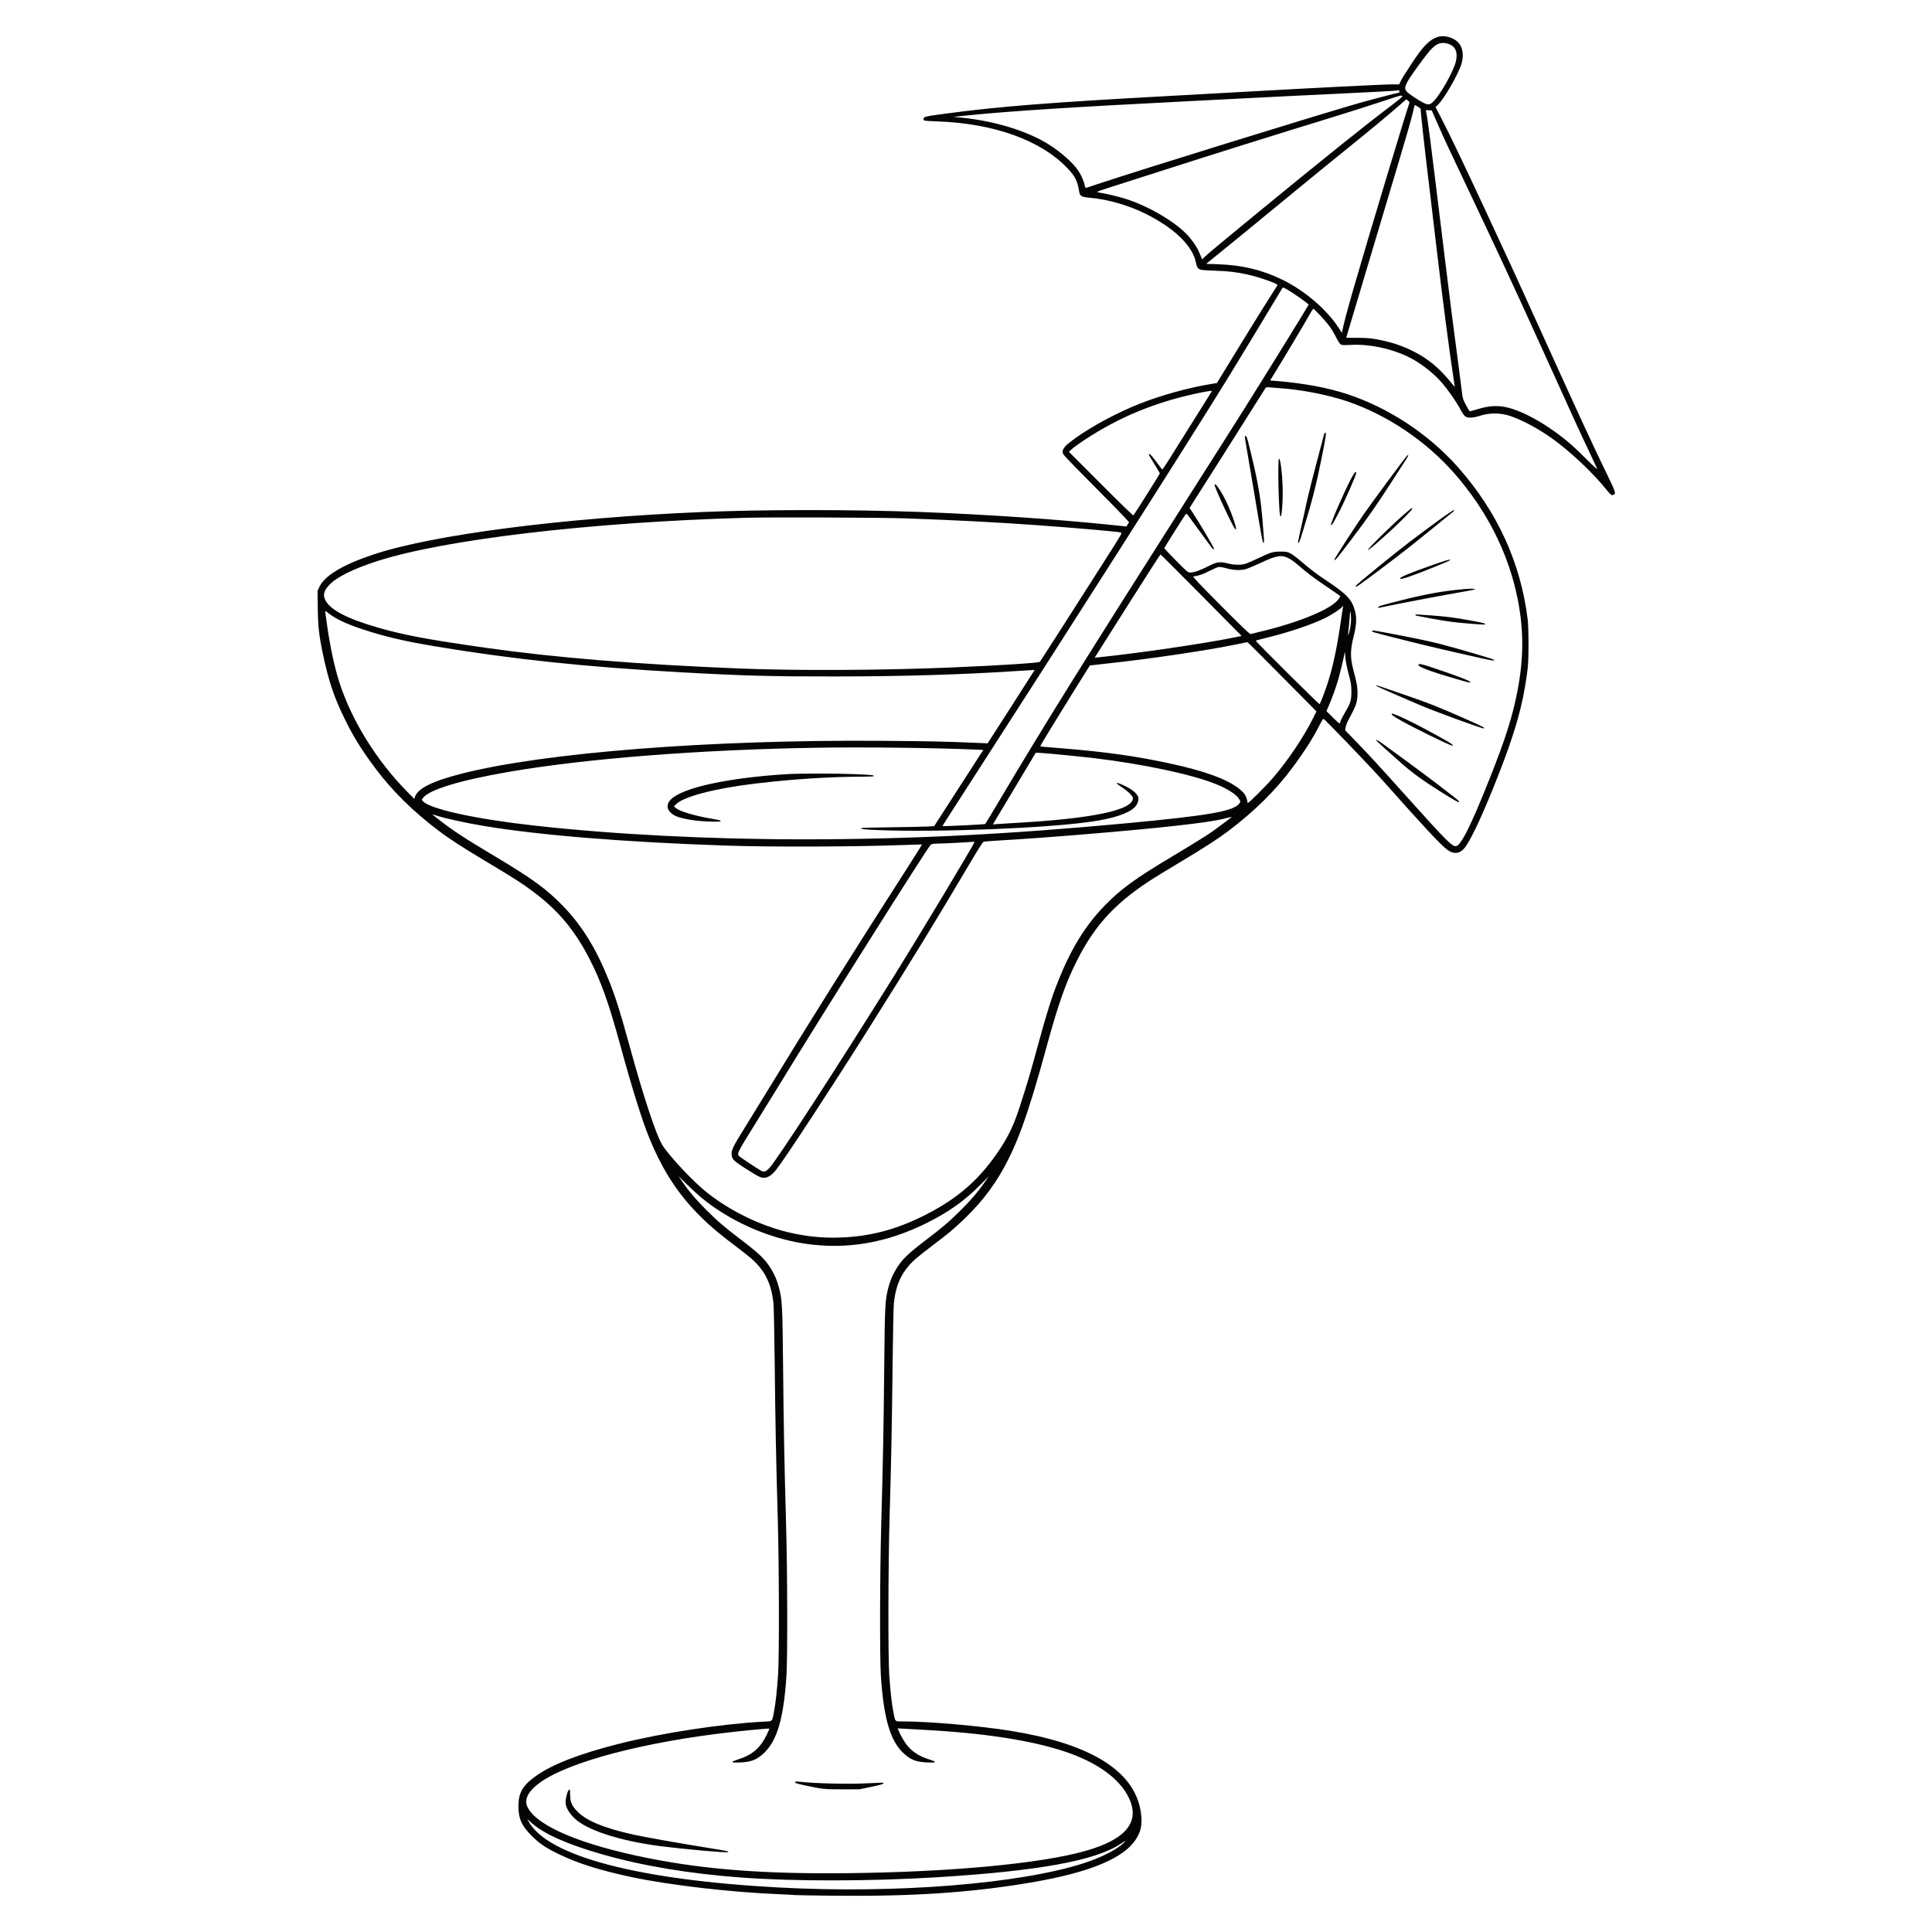 <svg xmlns="http://www.w3.org/2000/svg" width="3000" height="3000" viewBox="0 0 3000 3000" version="1.1"><path d="" stroke="none" fill="#080404" fill-rule="evenodd"/><path d="M 2232.500 57.338 C 2219.334 61.701, 2209.195 72.138, 2191.409 99.637 C 2187.189 106.162, 2182.265 113.760, 2180.466 116.523 C 2178.667 119.285, 2176.161 123.673, 2174.898 126.273 L 2172.601 131 2162.726 131 C 2147.741 131, 2039.974 136.463, 1906 144.014 C 1895.825 144.588, 1854.650 146.855, 1814.500 149.053 C 1629.014 159.207, 1553.403 165.158, 1471 176.087 C 1435.377 180.811, 1434 181.147, 1434 185.103 C 1434 187.560, 1435.352 187.773, 1455.500 188.494 C 1543.637 191.651, 1615.979 217.669, 1657.500 261.145 C 1669.515 273.725, 1673.021 280.706, 1675.710 297.406 C 1676.864 304.569, 1679.204 305.936, 1692.258 307.070 C 1720.271 309.502, 1752.698 318.856, 1779.372 332.199 C 1823.616 354.331, 1851.729 381.613, 1856.969 407.502 C 1858.555 415.336, 1860.186 417.719, 1864.747 418.862 C 1866.811 419.379, 1877.050 420.062, 1887.500 420.380 C 1907.580 420.990, 1920.549 422.566, 1938.399 426.565 C 1950.250 429.220, 1969.051 435.252, 1978.367 439.388 C 1984.066 441.919, 1984.192 442.058, 1982.765 444.247 C 1975.762 454.983, 1947.602 500.004, 1936.321 518.500 C 1920.993 543.631, 1889.882 594.389, 1889.623 594.686 C 1889.534 594.788, 1884.970 595.589, 1879.481 596.467 C 1846.498 601.737, 1802.507 613.911, 1770 626.765 C 1735.076 640.574, 1695.820 661.600, 1669.387 680.652 C 1654.319 691.513, 1650 696.239, 1650 701.867 C 1650 705.426, 1651.878 707.472, 1694.984 750.873 C 1719.725 775.783, 1742.944 799.490, 1746.582 803.555 L 1753.197 810.946 1751.151 814.256 L 1749.105 817.566 1728.303 815.372 C 1643.208 806.397, 1530.059 798.715, 1427.500 794.951 C 1321.561 791.063, 1187.259 791.083, 1092 795.003 C 876.201 803.881, 672.128 830.200, 579.674 861.076 C 532.210 876.927, 504.113 893.806, 495.916 911.390 L 493.068 917.500 493.438 944.500 C 493.833 973.287, 495.357 986.795, 501.508 1016 C 510.261 1057.563, 518.837 1083.040, 535.355 1116.550 C 549.395 1145.030, 560.760 1163.353, 582.561 1192.650 C 608.561 1227.591, 641.453 1260.062, 681.290 1290.117 C 698.508 1303.107, 717.556 1315.411, 757.228 1339.167 C 799.333 1364.381, 811.298 1372.075, 828.500 1385.003 C 867.131 1414.033, 892.699 1444.693, 915.643 1489.500 C 933.611 1524.590, 945.597 1558.382, 963.884 1625.500 C 981.359 1689.635, 996.441 1737.862, 1007.979 1766.500 C 1025.474 1809.922, 1047.526 1845.830, 1075.226 1876 C 1093.891 1896.328, 1110.508 1911.003, 1140.614 1933.741 C 1151.551 1942.002, 1163.425 1951.360, 1167 1954.536 C 1187.853 1973.063, 1197.746 1993.133, 1200.993 2023.500 C 1201.581 2029, 1202.477 2071.975, 1202.983 2119 C 1203.984 2212.017, 1205.120 2269.533, 1207.694 2357.500 C 1209.805 2429.674, 1210.106 2572.604, 1208.205 2600.500 C 1206.507 2625.417, 1204.340 2645.083, 1201.890 2657.811 C 1198.763 2674.050, 1200.355 2672.593, 1184.830 2673.415 C 1119.712 2676.861, 1027.422 2691.012, 961.500 2707.660 C 900.155 2723.152, 857.620 2739.596, 832.384 2757.576 C 811.541 2772.426, 805 2783.735, 805 2804.924 C 805 2823.900, 809.984 2834.996, 825.488 2850.534 C 837.472 2862.544, 846.512 2868.714, 866.500 2878.525 C 896.196 2893.100, 930.204 2903.923, 979.359 2914.443 C 1039.821 2927.383, 1137.199 2938.603, 1214.500 2941.537 C 1223.850 2941.892, 1232.625 2942.390, 1234 2942.644 C 1235.375 2942.898, 1263.950 2943.371, 1297.500 2943.695 C 1416.920 2944.850, 1506.125 2938.944, 1596.320 2923.913 C 1671.670 2911.357, 1720.398 2895.082, 1747.815 2873.317 C 1758.593 2864.761, 1766.346 2854.320, 1770.184 2843.190 C 1773.479 2833.634, 1773.282 2819.446, 1769.649 2804.635 C 1755.257 2745.972, 1687.849 2706.677, 1568.771 2687.538 C 1521.483 2679.938, 1442.110 2673.010, 1402.225 2673.002 C 1389.015 2673, 1390.280 2674.270, 1387.110 2657.811 C 1384.660 2645.083, 1382.493 2625.417, 1380.795 2600.500 C 1378.894 2572.604, 1379.195 2429.674, 1381.306 2357.500 C 1383.880 2269.533, 1385.016 2212.017, 1386.017 2119 C 1386.523 2071.975, 1387.419 2029, 1388.007 2023.500 C 1391.254 1993.133, 1401.147 1973.063, 1422 1954.536 C 1425.575 1951.360, 1437.449 1942.002, 1448.386 1933.741 C 1459.323 1925.481, 1471.473 1915.993, 1475.386 1912.657 C 1508.991 1884.009, 1533.255 1856.306, 1551.922 1825.273 C 1577.999 1781.917, 1595.547 1734.023, 1625.116 1625.500 C 1643.403 1558.382, 1655.389 1524.590, 1673.357 1489.500 C 1696.301 1444.693, 1721.869 1414.033, 1760.500 1385.003 C 1777.702 1372.075, 1789.667 1364.381, 1831.772 1339.167 C 1871.444 1315.411, 1890.492 1303.107, 1907.710 1290.117 C 1947.547 1260.062, 1980.439 1227.591, 2006.439 1192.650 C 2025.795 1166.639, 2039.065 1145.778, 2049.604 1124.793 C 2052.071 1119.882, 2054.514 1116.006, 2055.033 1116.181 C 2057.561 1117.034, 2127.792 1190.194, 2148.680 1213.732 C 2209.742 1282.545, 2236.943 1311.725, 2247.113 1319.327 C 2256.558 1326.388, 2265.315 1326.142, 2272.500 1318.613 C 2282.180 1308.471, 2301.168 1268.299, 2325.471 1206.545 C 2352.714 1137.320, 2364.359 1096.368, 2371.233 1045.614 C 2373.035 1032.305, 2373.422 1024.539, 2373.456 1001 C 2373.481 983.531, 2372.996 968.436, 2372.204 962 C 2361.339 873.702, 2325.222 794.795, 2263.953 725.500 C 2219.003 674.661, 2156.982 633.596, 2093 612.308 C 2061.865 601.950, 2023.751 594.895, 1980.327 591.453 L 1972.153 590.805 1978.775 580.153 C 1990.387 561.471, 2022.364 507.989, 2030.446 493.731 C 2034.739 486.159, 2038.595 479.750, 2039.016 479.490 C 2040.153 478.787, 2057.408 497.190, 2064.201 506.352 C 2067.454 510.739, 2072.172 518.557, 2074.687 523.726 C 2077.201 528.894, 2080.329 533.824, 2081.637 534.682 C 2083.636 535.991, 2086.130 536.129, 2097.258 535.546 C 2125.850 534.046, 2158.741 540.769, 2185.706 553.624 C 2204.664 562.662, 2225.931 578.991, 2239.500 594.928 C 2248.933 606.007, 2261.116 623.517, 2267.078 634.561 C 2273.794 647.004, 2275.560 648.513, 2283.333 648.452 C 2286.859 648.424, 2292.284 647.477, 2296 646.240 C 2312.466 640.761, 2329.370 640.646, 2344.952 645.906 C 2363.774 652.261, 2388.460 665.458, 2409.482 680.403 C 2437.769 700.515, 2474.458 735.083, 2495.023 761 C 2500.864 768.361, 2502.224 769.381, 2505.018 768.494 C 2509.696 767.009, 2508.780 763.925, 2495.708 737.175 C 2474.862 694.515, 2454.223 649.879, 2398.986 528 C 2353.719 428.118, 2347.324 414.185, 2306.739 327 C 2274.126 256.942, 2251.695 210.048, 2239.483 186.396 L 2229.103 166.293 2232.617 162.896 C 2242.981 152.881, 2264.796 114.802, 2269.587 98.364 C 2273.395 85.299, 2271.085 72.321, 2263.684 65.201 C 2255.904 57.717, 2241.964 54.203, 2232.500 57.338 M 2239 66.772 C 2228.698 68.094, 2222.695 73.888, 2201.986 102.500 C 2181.201 131.218, 2178.875 136.721, 2184.956 142.802 C 2188.463 146.309, 2202.591 155.746, 2209.816 159.407 C 2217.585 163.344, 2220.672 162.936, 2226.159 157.250 C 2237.163 145.846, 2256.550 111.387, 2260.419 96.356 C 2263.563 84.137, 2261.470 75.325, 2254.295 70.576 C 2250.305 67.936, 2243.371 66.211, 2239 66.772 M 2169.500 140.521 C 2168.286 140.961, 2122.313 143.473, 2078 145.520 C 2035.078 147.504, 1969.212 150.735, 1945.500 152.021 C 1935.050 152.588, 1890.950 154.848, 1847.500 157.043 C 1666.511 166.186, 1567.389 172.552, 1502.500 179.200 L 1480.500 181.454 1493.500 182.736 C 1544.655 187.781, 1596.283 203.735, 1629 224.608 C 1647.673 236.520, 1665.747 252.504, 1673.832 264.255 C 1678.400 270.896, 1682.746 280.458, 1684.050 286.742 C 1684.715 289.945, 1685.637 291.984, 1686.333 291.792 C 1686.975 291.615, 1697.252 288.224, 1709.172 284.258 C 1772.370 263.228, 2046.351 178.384, 2110 160.134 C 2125.442 155.707, 2170.220 144, 2171.714 144 C 2172.421 144, 2173 143.100, 2173 142 C 2173 140.133, 2171.878 139.658, 2169.500 140.521 M 2144.500 158.062 C 2128.550 163.449, 2090.300 175.570, 2059.500 184.998 C 1982.071 208.700, 1884.950 239.170, 1805.500 264.688 C 1768.650 276.523, 1730.541 288.723, 1720.812 291.800 C 1711.084 294.876, 1703.309 297.692, 1703.535 298.057 C 1703.761 298.422, 1706.034 299.007, 1708.587 299.357 C 1716.193 300.399, 1735.625 304.960, 1745.784 308.087 C 1784.806 320.099, 1829.347 346.851, 1847.700 369.300 C 1855.615 378.981, 1859.770 385.748, 1863.541 395.101 L 1866.696 402.927 1869.598 399.855 C 1873.486 395.740, 1896.854 376.230, 1954.500 328.969 C 2055.500 246.164, 2119.570 194.738, 2154.779 168.213 C 2167.583 158.568, 2177.898 150.187, 2177.701 149.588 C 2177.504 148.990, 2176.479 148.448, 2175.422 148.384 C 2174.365 148.320, 2160.450 152.675, 2144.500 158.062 M 2174.500 162.230 C 2157.655 177.092, 2130.571 199.565, 2091 231.514 C 2069.275 249.055, 2035.075 276.942, 2015 293.485 C 1956.560 341.642, 1884.587 400.536, 1876.159 407.093 L 1872.826 409.687 1891.163 410.311 C 1928.466 411.582, 1959.864 419.056, 1990.500 433.959 C 2025.790 451.124, 2059.727 480.065, 2078.753 509.217 L 2083.790 516.934 2084.459 513.217 C 2085.992 504.699, 2092.682 479.469, 2101.621 448.500 C 2124.724 368.455, 2183.895 171.970, 2188.694 159.363 C 2188.932 158.738, 2187.861 157.341, 2186.314 156.258 L 2183.500 154.289 2174.500 162.230 M 2193.658 175.752 C 2192.095 182.764, 2182.722 215.500, 2172.831 248.500 C 2162.939 281.500, 2147.939 331.675, 2139.497 360 C 2122.840 415.892, 2093.913 512.752, 2091.713 520 L 2090.347 524.500 2107.923 524.558 C 2121.616 524.603, 2128.152 525.107, 2137.500 526.836 C 2158.964 530.805, 2175.256 536.023, 2192.500 544.449 C 2216.861 556.353, 2235.096 571.365, 2254.317 595.342 C 2256.893 598.555, 2259 600.983, 2259 600.738 C 2259 600.492, 2258.093 594.371, 2256.984 587.135 C 2250.286 543.440, 2239.766 462.867, 2231.049 388.500 C 2227.761 360.450, 2223.495 324.450, 2221.569 308.500 C 2211.195 222.586, 2206.064 176.543, 2206.005 168.845 C 2206.001 168.278, 2197.699 162.996, 2196.822 163.002 C 2196.645 163.004, 2195.221 168.741, 2193.658 175.752 M 2214.305 173.190 C 2216.983 184.387, 2219.199 201.654, 2243.549 401 C 2251.471 465.862, 2256.803 507.678, 2264.904 568.500 C 2267.615 588.850, 2270.160 608.646, 2270.559 612.492 C 2271.146 618.146, 2272.230 621.253, 2276.228 628.736 C 2278.947 633.825, 2281.542 638.217, 2281.995 638.497 C 2282.448 638.777, 2287.697 637.476, 2293.659 635.607 C 2307.753 631.188, 2319.792 629.718, 2331.212 631.020 C 2359.404 634.234, 2404.300 659.090, 2441.998 692.356 C 2445.024 695.026, 2455.083 704.701, 2464.351 713.856 C 2477.350 726.695, 2480.856 729.700, 2479.689 727 C 2478.857 725.075, 2471.904 710.225, 2464.239 694 C 2450.668 665.272, 2443.064 648.627, 2393.207 538.500 C 2353.675 451.180, 2321.625 382.166, 2278.504 291.500 C 2247.438 226.181, 2243.768 218.292, 2232.450 192.500 L 2223.235 171.500 2218.494 171.190 C 2213.987 170.896, 2213.780 170.994, 2214.305 173.190 M 1990.657 448.240 C 1989.885 449.483, 1986.176 455.675, 1982.414 462 C 1969.300 484.046, 1922.234 561.693, 1906.037 588 C 1843.752 689.163, 1666.810 966.879, 1487.759 1244.500 C 1474.280 1265.400, 1463.323 1282.590, 1463.410 1282.701 C 1463.964 1283.403, 1529.177 1280.216, 1529.913 1279.450 C 1530.416 1278.928, 1541.391 1260.702, 1554.302 1238.948 C 1621.489 1125.752, 1683.049 1026.885, 1840.688 779 C 1932.222 635.064, 1941.102 620.943, 1999.358 526.683 C 2017.311 497.634, 2031.996 473.559, 2031.991 473.183 C 2031.967 471.432, 2004.928 452.634, 1995.187 447.597 C 1992.172 446.038, 1992.009 446.061, 1990.657 448.240 M 1965.291 602.212 C 1964.731 602.920, 1954.690 618.800, 1942.978 637.500 C 1926.324 664.091, 1872.236 749.441, 1850.389 783.604 L 1847.125 788.708 1851.386 795.104 C 1861.836 810.792, 1885 849.942, 1885 851.918 C 1885 854.142, 1883.238 852.858, 1879.965 848.250 C 1878.109 845.638, 1870.924 835.850, 1863.998 826.500 C 1857.072 817.150, 1849.423 806.683, 1846.999 803.240 C 1843.516 798.292, 1842.342 797.244, 1841.401 798.240 C 1839.398 800.358, 1808 850.138, 1808 851.194 C 1808 851.738, 1816.177 860.467, 1826.171 870.591 C 1843.946 888.599, 1844.432 889, 1848.496 889 C 1854.173 889, 1864.698 885.262, 1876.861 878.925 C 1889.290 872.450, 1894.400 871.761, 1906.667 874.906 C 1916.248 877.363, 1926.626 877.597, 1933.635 875.516 C 1936.384 874.699, 1945.128 870.933, 1953.066 867.145 C 1973.361 857.462, 1976.564 856.500, 1988.500 856.501 C 1997.471 856.501, 1999.036 856.784, 2003.705 859.245 C 2006.567 860.753, 2013.023 865.478, 2018.052 869.744 C 2037.262 886.042, 2043.010 890.425, 2059.628 901.452 C 2091.348 922.498, 2099.667 931.394, 2104.128 949.033 C 2106.892 959.965, 2106.292 970.810, 2101.972 987.959 C 2096.555 1009.462, 2096.462 1021.374, 2101.561 1040.500 C 2106.756 1059.987, 2107.949 1066.504, 2107.974 1075.540 C 2108.006 1086.815, 2106.172 1094.259, 2100.838 1104.500 C 2098.546 1108.900, 2095.138 1115.460, 2093.263 1119.078 C 2091.389 1122.696, 2089.603 1127.542, 2089.294 1129.848 L 2088.731 1134.039 2102.616 1148.275 C 2123.659 1169.852, 2138.431 1185.910, 2187.454 1240.500 C 2245.429 1305.059, 2254.308 1313.985, 2260.563 1313.996 C 2268.130 1314.010, 2284.190 1281.857, 2313.510 1208 C 2337.957 1146.415, 2348.614 1112.724, 2356.369 1072.500 C 2366.149 1021.777, 2366.180 977.477, 2356.471 929.440 C 2342.141 858.541, 2308.681 792.358, 2258.036 734.733 C 2214.153 684.803, 2154.394 644.566, 2092.773 623.459 C 2062.073 612.944, 2019.092 604.641, 1984.500 602.543 C 1979 602.210, 1972.657 601.709, 1970.404 601.430 C 1967.722 601.099, 1965.957 601.368, 1965.291 602.212 M 1865 609.479 C 1796.901 623.234, 1738.297 647.124, 1683.459 683.486 C 1675.737 688.607, 1667.248 694.761, 1664.596 697.163 L 1659.773 701.529 1709.468 751.383 C 1736.801 778.802, 1759.502 800.846, 1759.916 800.368 C 1761.898 798.083, 1801 735.999, 1801 735.138 C 1801 734.596, 1797.175 728.073, 1792.500 720.644 C 1787.825 713.214, 1784 706.655, 1784 706.068 C 1784 702.623, 1788.167 706.887, 1797.921 720.312 C 1801.393 725.090, 1804.524 729, 1804.879 729 C 1805.234 729, 1810.446 721.237, 1816.461 711.750 C 1828.301 693.077, 1867.039 631.255, 1876.303 616.250 L 1882.013 607 1879.257 607.078 C 1877.740 607.121, 1871.325 608.201, 1865 609.479 M 2056.630 672.790 C 2056.361 673.225, 2055.004 678.062, 2053.614 683.540 C 2052.223 689.018, 2047.297 707.675, 2042.665 725 C 2038.034 742.325, 2032.387 764.825, 2030.116 775 C 2017.494 831.548, 2015.151 842.485, 2015.571 842.905 C 2016.778 844.112, 2018.480 840.041, 2023.097 824.903 C 2037.720 776.957, 2043.470 754.580, 2051.851 713 C 2058.554 679.750, 2059.749 672, 2058.174 672 C 2057.593 672, 2056.898 672.356, 2056.630 672.790 M 1933 678.567 C 1933 679.429, 1934.797 690.567, 1936.994 703.317 C 1939.190 716.068, 1943.511 741.575, 1946.594 760 C 1959.137 834.938, 1960.498 842.333, 1961.835 842.778 C 1962.888 843.129, 1963.037 841.621, 1962.570 835.359 C 1960.429 806.647, 1959.774 799.042, 1958.402 787 C 1956.662 771.737, 1955.275 763.188, 1950.936 741 C 1947.578 723.828, 1937.327 681.492, 1935.864 678.750 C 1934.703 676.576, 1933 676.467, 1933 678.567 M 2184.386 708.191 C 2179.364 713.781, 2128.020 783.283, 2116.193 800.500 C 2100.263 823.690, 2072 867.535, 2072 869.058 C 2072 872.044, 2076.201 867.097, 2096.740 839.924 C 2124.819 802.775, 2138.135 783.733, 2161.028 748 C 2171.070 732.325, 2181.052 716.892, 2183.211 713.704 C 2187.272 707.709, 2188.035 704.128, 2184.386 708.191 M 1985 737.516 C 1985 761.307, 1986.369 794.293, 1987.589 799.895 C 1989.853 810.290, 1992.520 779.302, 1991.583 753.500 C 1990.851 733.386, 1988.202 712.885, 1986.250 712.244 C 1985.272 711.923, 1985 717.417, 1985 737.516 M 2097.748 743.750 C 2085.339 767.756, 2065.420 813.820, 2066.837 815.237 C 2067.914 816.314, 2069.385 813.973, 2078.300 797 C 2088.101 778.338, 2106 737.694, 2106 734.098 C 2106 733.494, 2105.394 733, 2104.652 733 C 2103.911 733, 2100.804 737.837, 2097.748 743.750 M 1886 752.864 C 1886 757.129, 1913.723 816.890, 1917.581 820.940 C 1920.491 823.997, 1920.068 820.642, 1915.987 808.305 C 1909.078 787.422, 1899.595 767.837, 1890.299 755.250 C 1888.001 752.140, 1886 751.029, 1886 752.864 M 2176.871 801.680 C 2158.285 818.080, 2123.617 852.352, 2124.115 853.834 C 2124.684 855.530, 2154.733 829.178, 2175.188 809.046 C 2191.259 793.228, 2194.830 789, 2192.121 789 C 2191.637 789, 2184.775 794.706, 2176.871 801.680 M 2234.475 807.571 C 2221.839 816.769, 2201.825 831.619, 2190 840.571 C 2165.971 858.763, 2105.875 907.813, 2105.242 909.750 C 2105.017 910.438, 2105.480 911, 2106.270 911 C 2107.912 911, 2166.264 867.273, 2191 847.506 C 2210.306 832.078, 2231.259 815.129, 2245.929 803.071 C 2251.664 798.357, 2256.782 794.215, 2257.300 793.866 C 2257.819 793.517, 2258.065 792.695, 2257.846 792.039 C 2257.620 791.359, 2247.597 798.019, 2234.475 807.571 M 1158 804.012 C 917.274 810.791, 689.167 837.691, 584.877 871.598 C 547.601 883.718, 522.832 896.083, 511.206 908.376 C 502.974 917.080, 501.214 923.680, 505.026 931.555 C 512.463 946.916, 539.142 960.834, 588 974.842 C 627.911 986.285, 664.361 993.086, 754.500 1005.912 C 861.963 1021.202, 991.002 1031.708, 1149.500 1038.074 C 1236.630 1041.573, 1370.993 1040.914, 1477 1036.468 C 1551.267 1033.353, 1612.974 1029.416, 1614.647 1027.686 C 1615.726 1026.570, 1663.278 952.374, 1718.269 866 C 1742.587 827.803, 1742.760 827.494, 1740.140 826.777 C 1735.297 825.451, 1669.142 819.700, 1611 815.552 C 1544.420 810.802, 1486.829 807.812, 1406.500 804.935 C 1368.765 803.584, 1196.003 802.942, 1158 804.012 M 1753.247 936.750 C 1726.881 978.413, 1704.072 1014.469, 1702.562 1016.876 L 1699.815 1021.253 1706.658 1020.568 C 1764.801 1014.745, 1871.201 999.151, 1917.237 989.703 L 1927.974 987.500 1865.395 924.250 C 1830.977 889.462, 1802.450 861, 1802.001 861 C 1801.552 861, 1779.613 895.087, 1753.247 936.750 M 1986 863.714 C 1978.963 864.659, 1972.949 866.861, 1956.500 874.515 C 1946.600 879.122, 1936.250 883.401, 1933.500 884.025 C 1925.161 885.915, 1915.199 885.389, 1904.592 882.500 C 1897.997 880.703, 1893.895 880.084, 1891.734 880.559 C 1889.988 880.942, 1883.371 883.863, 1877.030 887.049 C 1867.159 892.008, 1861.604 893.887, 1852.811 895.240 C 1851.695 895.412, 1866.208 910.667, 1895.664 940.285 C 1927.202 971.994, 1940.687 984.921, 1941.853 984.560 C 1942.759 984.280, 1948.370 982.906, 1954.322 981.506 C 2017.897 966.560, 2069.382 945.062, 2079.045 929.427 L 2081.318 925.749 2078.909 923.835 C 2077.584 922.782, 2068.400 916.486, 2058.500 909.843 C 2039.925 897.379, 2031.331 890.866, 2015 876.876 C 2002.712 866.351, 1994.415 862.585, 1986 863.714 M 2219.712 879.035 C 2189.541 889.764, 2174.898 895.792, 2174.248 897.750 C 2173.529 899.917, 2177.414 899.152, 2190.835 894.482 C 2206.323 889.094, 2249.917 871.483, 2251.374 870.026 C 2253.950 867.450, 2245.643 869.814, 2219.712 879.035 M 2274.500 914.680 C 2241.821 917.485, 2214.753 922.257, 2176.626 931.933 C 2143.310 940.389, 2140 941.387, 2140 942.975 C 2140 944.292, 2137.659 944.654, 2162.501 939.488 C 2186.105 934.580, 2249.909 922.575, 2274.273 918.458 C 2282.648 917.043, 2289.928 915.461, 2290.450 914.942 C 2291.373 914.027, 2283.598 913.899, 2274.500 914.680 M 2083.543 942.953 C 2080.546 946.264, 2067.923 954.536, 2059.162 958.930 C 2036.820 970.134, 1999.630 982.529, 1959.750 992.063 C 1954.388 993.345, 1950 994.666, 1950 994.998 C 1950 996.469, 2048.310 1094.087, 2049.038 1093.338 C 2050.276 1092.061, 2055.757 1077.999, 2060.667 1063.500 C 2069.006 1038.876, 2075.797 1007.773, 2081.520 968 C 2083.459 954.525, 2085.246 942.938, 2085.491 942.250 C 2086.116 940.500, 2085.592 940.688, 2083.543 942.953 M 2095.673 959.387 C 2095.289 965.926, 2094.495 974.369, 2093.909 978.150 C 2092.296 988.544, 2093.415 988.674, 2095.846 978.376 C 2097.236 972.487, 2097.965 966.283, 2097.900 960.876 C 2097.736 947.045, 2096.448 946.184, 2095.673 959.387 M 505 949.881 C 505 950.366, 506.348 960.154, 507.995 971.631 C 512.790 1005.047, 519.720 1037.180, 526.979 1059.655 C 546.022 1118.617, 584.663 1180.950, 631.958 1229 L 643.277 1240.500 644.266 1237.500 C 648.663 1224.165, 671.489 1212.838, 717.500 1201.159 C 846.258 1168.477, 1103.275 1148.399, 1368 1150.340 C 1442.454 1150.886, 1468.543 1151.448, 1518.042 1153.571 L 1533.584 1154.237 1570.148 1097.368 C 1590.259 1066.091, 1606.664 1040.424, 1606.604 1040.331 C 1606.545 1040.238, 1597.272 1040.775, 1585.998 1041.525 C 1496.258 1047.489, 1405.985 1050.271, 1298 1050.401 C 1198.088 1050.521, 1155.110 1049.370, 1058.500 1043.985 C 909.196 1035.664, 796.122 1023.730, 674.500 1003.457 C 633.766 996.667, 604.272 990.023, 575.500 981.155 C 542.030 970.839, 522.829 962.349, 510.332 952.339 C 505.988 948.860, 505 948.404, 505 949.881 M 2198 954.921 C 2198 955.959, 2196.912 955.714, 2222.500 960.454 C 2232.950 962.390, 2246.675 964.642, 2253 965.460 C 2269.894 967.643, 2304.894 970.439, 2305.667 969.667 C 2307.252 968.082, 2305.371 967.560, 2283.500 963.512 C 2259.889 959.143, 2244.322 957.139, 2221.537 955.537 C 2195.715 953.721, 2198 953.781, 2198 954.921 M 2130.524 979.962 C 2129.790 981.149, 2131.162 981.534, 2180.500 993.996 C 2215.774 1002.906, 2243.374 1009.382, 2302.756 1022.681 C 2317.050 1025.883, 2321.700 1026.367, 2319.787 1024.454 C 2318.449 1023.116, 2260.701 1006.208, 2235 999.630 C 2218.203 995.330, 2192.972 990.092, 2152.655 982.533 C 2131.888 978.640, 2131.377 978.580, 2130.524 979.962 M 1920 1000.594 C 1871.450 1010.516, 1783.879 1023.440, 1717.004 1030.552 C 1703.532 1031.985, 1692.435 1033.235, 1692.345 1033.329 C 1691.996 1033.692, 1677.139 1057.430, 1664.700 1077.500 C 1630.598 1132.521, 1614.962 1158.295, 1615.411 1158.744 C 1615.989 1159.322, 1616.886 1159.408, 1650 1162.060 C 1716.510 1167.385, 1766.757 1174.524, 1819.434 1186.129 C 1871.070 1197.506, 1904.129 1209.519, 1922.701 1223.656 C 1932.650 1231.228, 1935.913 1236.410, 1937.317 1246.866 C 1937.562 1248.693, 1965.182 1221.288, 1976.928 1207.563 C 2000.442 1180.088, 2023.778 1145.354, 2038.658 1115.686 L 2044.172 1104.690 2023.338 1083.595 C 1970.671 1030.269, 1937.469 997.009, 1937.006 997.111 C 1936.728 997.172, 1929.075 998.740, 1920 1000.594 M 2088.139 1012.500 C 2087.904 1015.710, 2081.280 1043.543, 2077.986 1055.157 C 2074.654 1066.909, 2068.947 1082.752, 2063.365 1095.748 L 2059.735 1104.199 2069.547 1114.047 C 2074.944 1119.464, 2079.694 1123.689, 2080.103 1123.437 C 2080.512 1123.184, 2081.132 1121.677, 2081.481 1120.087 C 2081.830 1118.498, 2084.855 1112.565, 2088.203 1106.902 C 2097.229 1091.635, 2098.428 1087.766, 2098.403 1074 C 2098.384 1063.671, 2097.948 1060.871, 2094.118 1046.500 C 2091.368 1036.178, 2089.576 1026.951, 2089.070 1020.500 C 2088.638 1015, 2088.219 1011.400, 2088.139 1012.500 M 2202.594 1031.848 C 2200.646 1035, 2219.609 1042.231, 2261.795 1054.424 C 2282.606 1060.438, 2283 1060.522, 2283 1058.949 C 2283 1057.321, 2262.463 1049.437, 2228 1037.836 C 2209.062 1031.461, 2203.625 1030.180, 2202.594 1031.848 M 2137 1064.823 C 2137 1065.276, 2148.137 1070.421, 2161.750 1076.257 C 2175.363 1082.093, 2194.244 1090.239, 2203.709 1094.361 C 2225.007 1103.634, 2299.687 1131, 2303.696 1131 C 2307.840 1131, 2301.884 1127.906, 2274.090 1115.620 C 2233.259 1097.571, 2217.123 1091.183, 2183 1079.560 C 2167.325 1074.221, 2150.752 1068.536, 2146.170 1066.926 C 2136.852 1063.653, 2137 1063.687, 2137 1064.823 M 2161 1108.737 C 2161 1110.358, 2164.074 1112.506, 2176.123 1119.305 C 2195.091 1130.008, 2246.323 1155.182, 2253.750 1157.448 C 2258.379 1158.861, 2255.793 1155.967, 2248.751 1151.854 C 2229.377 1140.540, 2197.472 1123.544, 2182.821 1116.734 C 2165.992 1108.911, 2161 1107.082, 2161 1108.737 M 2137.167 1149.863 C 2137.471 1150.651, 2157.567 1168.880, 2176.004 1185.091 C 2192.981 1200.019, 2209.762 1212.221, 2236 1228.715 C 2257.574 1242.277, 2264.900 1246.434, 2265.742 1245.591 C 2266.101 1245.233, 2265.293 1243.881, 2263.947 1242.587 C 2259.720 1238.524, 2210.496 1201.058, 2187 1184.020 C 2174.625 1175.047, 2158.815 1163.497, 2151.866 1158.353 C 2140.401 1149.865, 2136.239 1147.461, 2137.167 1149.863 M 1269 1161.059 C 1086.655 1164.026, 909.947 1177.860, 790 1198.559 C 713.920 1211.688, 666.160 1226.253, 656.645 1239.226 C 654.744 1241.817, 654.731 1242.045, 656.379 1243.866 C 667.632 1256.301, 737.468 1271.650, 829.500 1281.917 C 953.625 1295.763, 1102.113 1303.352, 1248 1303.306 C 1411.833 1303.254, 1563.953 1295.697, 1748 1278.467 C 1876.973 1266.394, 1915.603 1259.661, 1924.386 1247.725 C 1926.408 1244.977, 1926.409 1244.915, 1924.518 1241.404 C 1920.451 1233.851, 1906.488 1224.848, 1886.621 1216.967 C 1849.539 1202.259, 1775.392 1186.509, 1700.706 1177.476 C 1680.367 1175.016, 1630.494 1170.069, 1618.957 1169.366 L 1608.414 1168.724 1577.052 1221.112 C 1559.803 1249.926, 1544.808 1274.986, 1543.731 1276.802 L 1541.773 1280.104 1549.136 1279.546 C 1553.186 1279.240, 1564.825 1278.523, 1575 1277.954 C 1697.787 1271.089, 1760.484 1257.776, 1759.118 1238.858 C 1758.901 1235.842, 1750.286 1227.555, 1742.113 1222.500 C 1732.669 1216.658, 1731.228 1213.938, 1739.250 1217.095 C 1755.181 1223.364, 1766.300 1231.750, 1767.555 1238.444 C 1768.504 1243.503, 1765.810 1250.036, 1760.971 1254.407 C 1750.664 1263.719, 1727.743 1271.129, 1694.463 1275.909 C 1623.358 1286.120, 1458.431 1292.644, 1364.045 1288.979 C 1341.206 1288.092, 1335.043 1287.327, 1337.666 1285.706 C 1338.128 1285.421, 1359.205 1284.913, 1384.503 1284.578 C 1409.801 1284.243, 1435.013 1283.714, 1440.528 1283.403 L 1450.556 1282.838 1472.528 1248.756 C 1484.613 1230.011, 1501.780 1203.385, 1510.678 1189.587 L 1526.856 1164.500 1512.110 1163.853 C 1451.906 1161.209, 1339.302 1159.915, 1269 1161.059 M 1221.500 1202.101 C 1130.424 1207.780, 1060.774 1222.896, 1042.077 1241.041 C 1032.973 1249.876, 1035.488 1260.099, 1048.385 1266.678 C 1055.410 1270.262, 1072.323 1273.750, 1088.500 1274.952 C 1105.907 1276.245, 1119 1276.295, 1119 1275.067 C 1119 1273.852, 1117.392 1273.408, 1106 1271.482 C 1079.947 1267.076, 1055.802 1259.995, 1049.869 1255.019 L 1046.500 1252.193 1048.978 1249.540 C 1060.628 1237.063, 1109.347 1224.251, 1174.500 1216.531 C 1232.368 1209.674, 1289.425 1206.065, 1340.750 1206.016 C 1350.392 1206.006, 1357 1205.612, 1357 1205.045 C 1357 1203.578, 1352.488 1203.140, 1325.900 1202.029 C 1297.867 1200.856, 1240.825 1200.896, 1221.500 1202.101 M 671.527 1264.860 C 672.062 1265.358, 676.916 1269.193, 682.313 1273.383 C 704.280 1290.433, 720.927 1301.301, 769.500 1330.304 C 826.613 1364.405, 848.783 1380.593, 874.038 1406.635 C 903.768 1437.292, 925.707 1472.906, 945.788 1523.109 C 955.833 1548.223, 963.451 1572.350, 976.966 1621.849 C 999.101 1702.919, 1019.245 1763.796, 1028.846 1778.635 C 1040.349 1796.411, 1076.580 1834.897, 1097.487 1851.547 C 1133.292 1880.062, 1180.109 1902.971, 1224 1913.455 C 1251.128 1919.935, 1276.759 1922.564, 1304 1921.661 C 1351.232 1920.094, 1391.708 1909.368, 1437 1886.419 C 1488.220 1860.465, 1522.163 1830.466, 1552.773 1784.099 C 1566.584 1763.177, 1574.739 1745.674, 1583.803 1717.500 C 1596.252 1678.802, 1599.239 1668.678, 1612.029 1621.849 C 1625.553 1572.335, 1633.171 1548.212, 1643.212 1523.109 C 1663.293 1472.906, 1685.232 1437.292, 1714.962 1406.635 C 1740.217 1380.593, 1762.387 1364.405, 1819.500 1330.304 C 1850.646 1311.706, 1873.897 1297.276, 1882.500 1291.204 C 1891.314 1284.982, 1913.003 1268.668, 1912.747 1268.452 C 1912.611 1268.337, 1907.352 1269.545, 1901.060 1271.137 C 1887.214 1274.641, 1865.828 1277.783, 1824 1282.458 C 1757.055 1289.940, 1621.856 1301.172, 1551.500 1305.097 C 1539.400 1305.772, 1528.574 1306.658, 1527.442 1307.065 C 1526.133 1307.535, 1519.591 1317.591, 1509.493 1334.652 C 1449.339 1436.284, 1418.781 1486.202, 1345.528 1602.500 C 1289.384 1691.634, 1218.083 1800.335, 1205.300 1816.281 C 1198.832 1824.349, 1193.585 1828.067, 1187.738 1828.726 C 1181.886 1829.386, 1178.886 1827.972, 1158.382 1814.897 C 1138.492 1802.212, 1136 1799.606, 1136 1791.490 C 1136 1785.102, 1139.326 1778.515, 1156.197 1751.500 C 1163.066 1740.500, 1179.387 1713.950, 1192.466 1692.500 C 1255.699 1588.793, 1321.866 1483.369, 1410.842 1344.561 C 1422.454 1326.445, 1431.832 1311.499, 1431.682 1311.349 C 1431.532 1311.198, 1419.279 1311.531, 1404.454 1312.088 C 1328.770 1314.929, 1196.514 1315.374, 1127 1313.021 C 969.549 1307.691, 837.105 1296.920, 750.596 1282.409 C 721.391 1277.511, 689.157 1270.376, 676.527 1266.016 C 673.242 1264.882, 670.992 1264.362, 671.527 1264.860 M 1488.500 1308.561 C 1476.400 1309.250, 1462.162 1309.856, 1456.861 1309.907 C 1449.204 1309.981, 1446.809 1310.360, 1445.217 1311.750 C 1440.160 1316.164, 1275.574 1577.135, 1209.505 1685.500 C 1202.463 1697.050, 1186.479 1722.925, 1173.984 1743 C 1144.098 1791.020, 1143.794 1791.642, 1148.250 1795.700 C 1150.492 1797.742, 1177.531 1815.652, 1181.684 1817.846 C 1186.302 1820.286, 1189.429 1819.298, 1194.652 1813.750 C 1206.500 1801.165, 1300.882 1655.733, 1389.509 1513.500 C 1429.501 1449.318, 1513 1310.264, 1513 1307.845 C 1513 1307.380, 1512.438 1307.069, 1511.750 1307.154 C 1511.063 1307.239, 1500.600 1307.872, 1488.500 1308.561 M 1059.503 1835 C 1069.687 1849.820, 1080.032 1862.057, 1095.487 1877.566 C 1113.320 1895.461, 1125.292 1905.785, 1149.504 1924.150 C 1179.159 1946.643, 1188.561 1955.756, 1197.514 1970.679 C 1203.210 1980.175, 1206.537 1988.082, 1209.460 1999.073 C 1214.636 2018.533, 1215.048 2026.444, 1216.010 2125 C 1216.933 2219.597, 1217.843 2267.214, 1220.670 2369 C 1222.733 2443.273, 1223.037 2574.065, 1221.212 2602 C 1216.865 2668.509, 1206.592 2703.451, 1185.732 2722.679 C 1174.805 2732.752, 1166.372 2735.990, 1149.120 2736.741 C 1134.163 2737.392, 1133.361 2736.181, 1146.030 2732.075 C 1168.479 2724.799, 1180.405 2714.506, 1190.633 2693.580 C 1193.031 2688.674, 1194.801 2684.467, 1194.566 2684.233 C 1194.025 2683.691, 1165.204 2686.325, 1136 2689.585 C 1001.313 2704.618, 883.491 2735.610, 838.709 2767.783 C 820.385 2780.948, 813.557 2793.941, 818.889 2805.500 C 832.577 2835.175, 901.903 2864.582, 1007.500 2885.506 C 1096.635 2903.168, 1187.719 2910.016, 1315.500 2908.661 C 1475.635 2906.964, 1615.614 2893.885, 1685.555 2874.084 C 1749.169 2856.075, 1771.246 2828.442, 1752.333 2790.500 C 1737.751 2761.245, 1703.190 2736.482, 1653.853 2719.938 C 1601.645 2702.432, 1527.408 2690.987, 1434 2686.045 C 1423.275 2685.478, 1409.882 2684.742, 1404.238 2684.410 L 1393.976 2683.806 1394.926 2686.304 C 1397.267 2692.462, 1403.164 2703.020, 1407.439 2708.707 C 1415.655 2719.637, 1426.402 2726.705, 1442.970 2732.075 C 1455.639 2736.181, 1454.837 2737.392, 1439.880 2736.741 C 1422.628 2735.990, 1414.195 2732.752, 1403.268 2722.679 C 1382.408 2703.451, 1372.135 2668.509, 1367.788 2602 C 1365.963 2574.065, 1366.267 2443.273, 1368.330 2369 C 1371.157 2267.214, 1372.067 2219.597, 1372.990 2125 C 1373.952 2026.444, 1374.364 2018.533, 1379.540 1999.073 C 1382.463 1988.082, 1385.790 1980.175, 1391.486 1970.679 C 1400.439 1955.756, 1409.841 1946.643, 1439.496 1924.150 C 1463.708 1905.785, 1475.680 1895.461, 1493.513 1877.566 C 1508.818 1862.208, 1519.011 1850.176, 1529.571 1835 L 1535.486 1826.500 1521.993 1840.106 C 1497.854 1864.449, 1473.742 1881.639, 1440 1898.565 C 1376.685 1930.325, 1314.083 1940.950, 1248.859 1931.005 C 1192.111 1922.353, 1132.985 1895.965, 1089 1859.660 C 1084.325 1855.801, 1074.461 1846.762, 1067.081 1839.572 L 1053.662 1826.500 1059.503 1835 M 1234.518 2766.971 C 1233.622 2768.421, 1236.894 2769.563, 1250 2772.372 C 1277.313 2778.227, 1279.937 2778.502, 1308 2778.464 L 1334.500 2778.428 1352.488 2774.675 C 1369.496 2771.128, 1373.236 2769.903, 1371.714 2768.381 C 1371.355 2768.022, 1360.810 2768.307, 1348.281 2769.015 C 1318.845 2770.678, 1265.274 2769.431, 1239.824 2766.491 C 1237.119 2766.178, 1234.883 2766.381, 1234.518 2766.971 M 881.557 2782.250 C 879.289 2787.747, 877.761 2797.103, 878.439 2801.344 C 879.548 2808.279, 884.806 2816.621, 892.736 2824.027 C 912.119 2842.129, 962.641 2858.473, 1023.897 2866.458 C 1062.340 2871.470, 1128.963 2877.424, 1130.417 2875.977 C 1131.791 2874.612, 1131.115 2874.470, 1097 2868.949 C 1052.598 2861.764, 999.898 2852.406, 984 2848.884 C 937.040 2838.481, 909.080 2826.715, 895.184 2811.510 C 887.948 2803.593, 885.656 2798.237, 885.351 2788.525 C 885.212 2784.111, 885.077 2780.162, 885.049 2779.750 C 884.921 2777.795, 882.756 2779.345, 881.557 2782.250 M 820.957 2828.683 C 850.959 2882.412, 991.479 2919.304, 1210.500 2930.953 C 1392.773 2940.647, 1584.239 2925.220, 1684 2892.802 C 1711.536 2883.854, 1736.150 2870.967, 1746.418 2860.122 C 1748.564 2857.855, 1746.783 2858.723, 1739.681 2863.406 C 1700.400 2889.304, 1612.018 2905.337, 1455.500 2914.959 C 1351.489 2921.353, 1233.065 2921.541, 1151 2915.443 C 1070.389 2909.453, 997.931 2897.360, 935.226 2879.430 C 879.887 2863.607, 843.819 2847.426, 824.298 2829.665 L 818.622 2824.500 820.957 2828.683" stroke="none" fill="#040404" fill-rule="evenodd"/></svg>